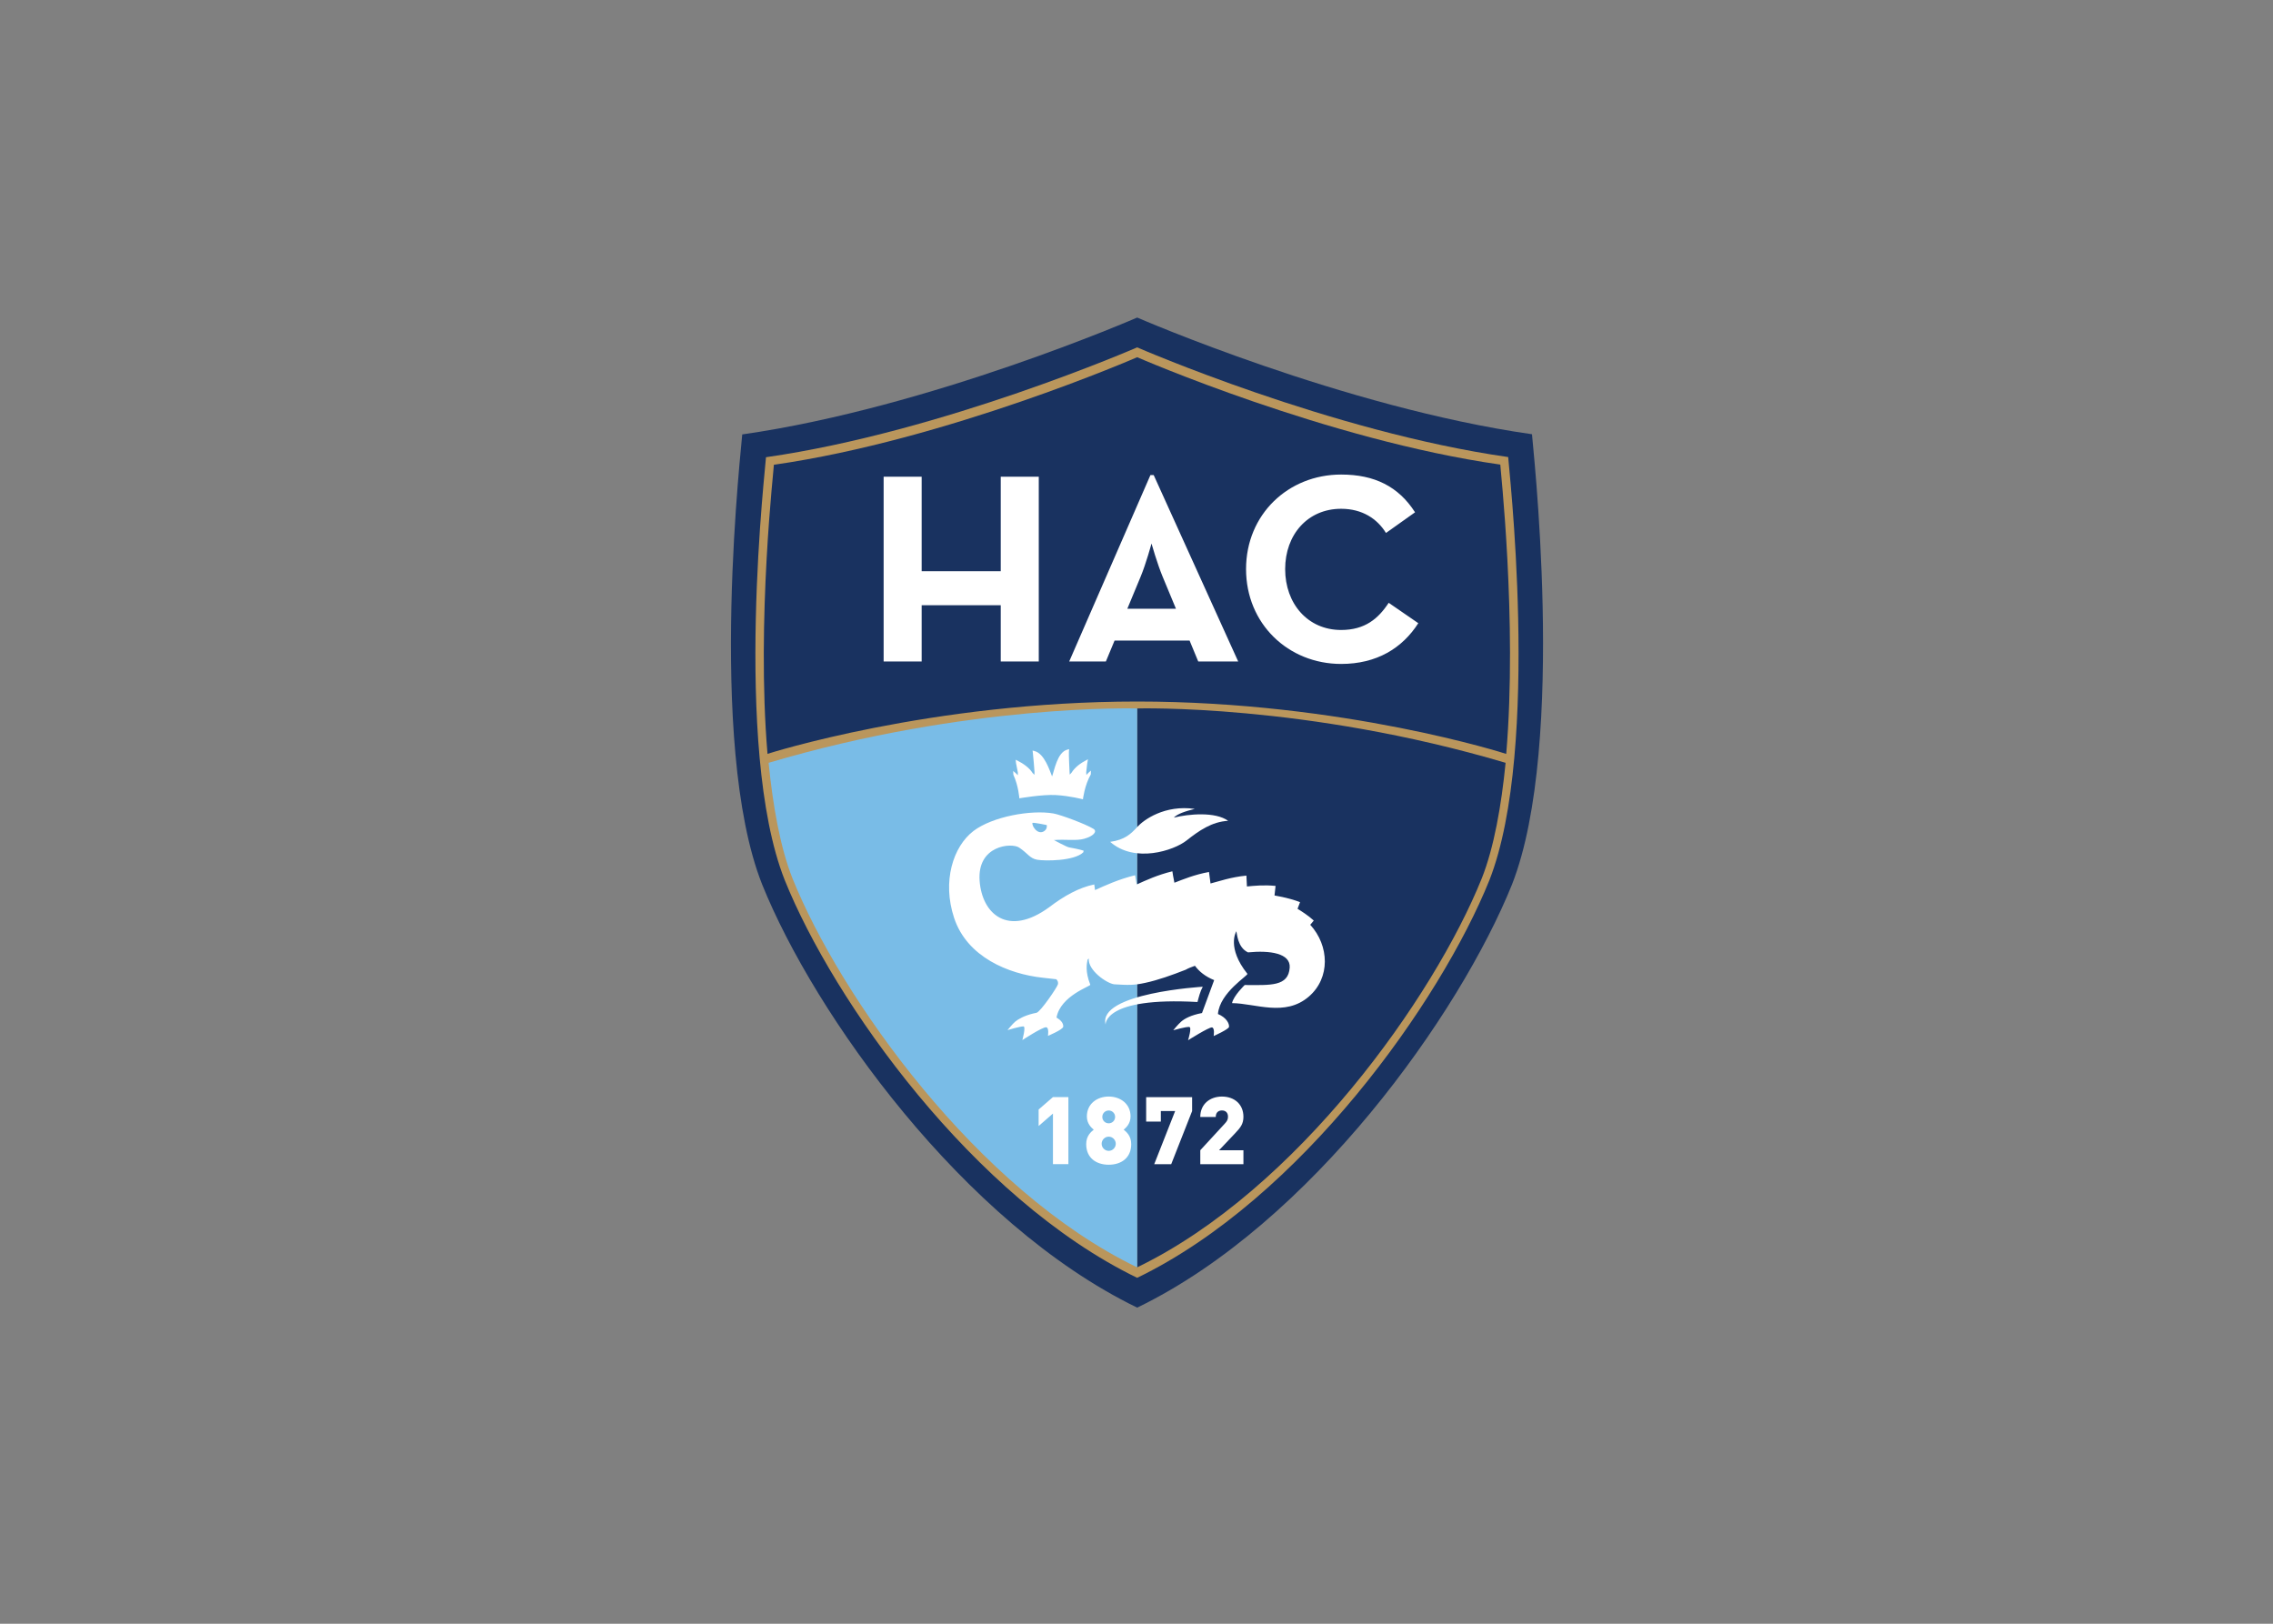 <svg clip-rule="evenodd" fill-rule="evenodd" stroke-linejoin="round" stroke-miterlimit="2" viewBox="0 0 560 400" xmlns="http://www.w3.org/2000/svg"><rect x="0" y="0" width="560" height="400" fill="#808080" stroke="none"/><g fill-rule="nonzero" transform="matrix(1.084 0 0 1.084 -35.787 -259.475)"><path d="m291.474 311.533s-46.964 20.45-89.767 26.561c.142.061-8.223 70.096 4.522 102.257 11.833 29.401 45.673 76.996 85.245 96.182 39.643-19.19 73.34-66.784 85.183-96.156 12.642-32.203 4.419-102.225 4.545-102.325-42.823-6.085-89.728-26.519-89.728-26.519z" fill="#193260"/><path d="m291.467 318.31s-44.126 19.215-84.358 24.963c.136.049-7.725 65.868 4.254 96.091 11.115 27.639 42.923 72.37 80.104 90.395 37.259-18.028 68.919-62.753 80.053-90.353 11.878-30.268 4.15-96.078 4.273-96.169-40.244-5.725-84.326-24.927-84.326-24.927z" fill="#ba965c"/><path d="m374.001 344.949c-39.391-5.6-82.531-24.401-82.531-24.401s-43.198 18.811-82.569 24.439c.094.037-4.021 35.357-1.449 65.7-.01-.005 37.11-11.894 84.022-11.894 46.905 0 83.876 11.888 83.873 11.907 2.565-30.359-1.427-65.68-1.346-65.751zm-82.563 55.419s0 35.211-.003 127.02c36.399-17.591 67.47-61.378 78.355-88.405 2.785-7.02 4.464-16.589 5.415-26.261-45.482-13.486-83.767-12.354-83.767-12.354z" fill="#193260"/><path d="m291.474 400.368s-38.282-1.138-83.77 12.351c.954 9.672 2.636 19.241 5.422 26.264 10.878 27.027 41.956 70.807 78.348 88.405z" fill="#79bce7"/><g fill="#fff"><path d="m272.327 503.935v-11.503l-3.255 2.83v-3.749l3.255-2.824h3.509v15.236h-3.509zm12.674.124c-2.805 0-5.118-1.517-5.118-4.684 0-1.906 1.138-2.808 1.715-3.281-.537-.446-1.563-1.368-1.563-3.011 0-2.899 2.355-4.519 4.966-4.519 2.617 0 4.965 1.624 4.965 4.519 0 1.643-1.026 2.565-1.562 3.011.582.472 1.711 1.375 1.711 3.281-.003 3.17-2.31 4.684-5.114 4.684zm0-6.379c-.877 0-1.608.734-1.608 1.614s.731 1.611 1.608 1.611c.876 0 1.604-.725 1.604-1.611 0-.883-.725-1.614-1.604-1.614zm0-5.946c-.816 0-1.456.647-1.456 1.462 0 .809.637 1.452 1.456 1.452.809 0 1.455-.643 1.455-1.452 0-.816-.646-1.462-1.455-1.462zm14.204 12.202h-3.859l4.755-12.079h-3.251v2.403h-3.338v-5.56h10.445v3.163zm6.609 0v-3.17l5.522-5.998c.56-.588.776-.983.776-1.627 0-.841-.472-1.417-1.372-1.417-.643 0-1.413.307-1.413 1.488h-3.516c0-3.002 2.27-4.645 4.92-4.645 2.824 0 4.888 1.734 4.888 4.603 0 1.611-.667 2.459-1.89 3.743l-3.645 3.853h5.535v3.17z"/><path d="m233.845 347.701h8.643v21.486h17.973v-21.486h8.644v41.986h-8.644v-12.778h-17.973v12.778h-8.643zm60.637-.369h.741l19.202 42.357h-9.08l-1.967-4.755h-17.044l-1.977 4.755h-8.336zm5.803 30.379-3.027-7.285c-1.233-2.967-2.533-7.537-2.533-7.537s-1.239 4.57-2.472 7.537l-3.024 7.285zm15.929-9.013c0-12.415 9.575-21.486 21.612-21.486 7.599 0 13.03 2.718 16.798 8.579l-6.608 4.697c-1.974-3.209-5.373-5.496-10.193-5.496-7.593 0-12.72 5.865-12.72 13.71 0 7.841 5.121 13.832 12.72 13.832 5.434 0 8.462-2.591 10.81-6.175l6.729 4.632c-3.639 5.68-9.446 9.261-17.539 9.261-12.034-.006-21.609-9.138-21.609-21.554z"/><path d="m302.702 430.368c2.756-2.183 5.751-4.28 9.439-4.461-2.892-2.125-9.048-1.562-12.344-.725.786-.867 2.73-1.491 4.768-1.986-6.858-.983-11.619 2.501-13.052 4.076-1.44 1.572-2.799 2.944-6.182 3.413 5.602 4.923 14.492 1.967 17.371-.317zm-29.735-10.319c3.177.177 6.175.967 6.175.967s.356-3.167 1.789-5.667l.025-.858-.521.457-.511.53-.037-.611.223-1.957.175-.991-.49.262c-1.096.57-2.461 1.511-3.27 2.818l-.389.404-.036-.611c-.013-.466-.201-3.943-.146-4.571l.049-.601-.421.11c-2.28.601-2.946 4.774-3.454 6.088-.537-1.304-1.718-5.199-4.002-5.774l-.43-.11.073.601c.061.635.372 3.833.369 4.299l-.024.615-.401-.401c-.825-1.297-2.255-2.212-3.371-2.779l-.487-.242.073.728.427 2.183-.013.608-.524-.521-.533-.45.049.861c1.177 2.559 1.355 5.354 1.355 5.354s5.244-.913 8.278-.741z"/><path d="m305.177 467.08c.288-1.086.611-2.416 1.2-3.471 0 0-23.967 1.42-22.081 8.608 0 .003-.543-6.34 20.881-5.137zm25.629-17.555.802-.954c-1.371-1.245-2.711-2.057-3.691-2.675l.57-1.504c-2.319-.912-4.383-1.236-5.803-1.524l.239-2.17c-2.61-.262-4.845-.037-6.508.125l-.122-2.468c-3.53.33-6.318 1.327-8.155 1.789l-.346-2.614c-3.268.592-5.907 1.686-7.861 2.443-.201-1-.462-2.443-.462-2.598-3.335.806-6.036 2.054-8.107 2.992l-.369-2.096c-3.743.918-6.79 2.323-9.106 3.371l-.169-1.278c-3.458.706-6.845 2.578-10.277 5.198-9.319 6.784-15.207 1.55-15.779-5.978-.622-8.151 7.268-8.74 8.967-7.608 2.005 1.326 2.39 2.449 4.108 2.769 1.711.311 8.427.33 10.487-1.688l.074-.37s-.848-.316-3.31-.747c-.536-.085-3.455-1.666-3.455-1.666 2.737-.214 5.076.22 6.897-.294 2.061-.573 3.057-1.653 2.106-2.252-1.786-1.103-7.495-3.215-9.1-3.497-5.14-.88-13.851.712-18.157 3.966-4.639 3.536-7.171 11.439-4.419 19.759 2.954 8.947 12.393 12.745 20.082 13.596l3.128.352s.541.405.389 1.148c-.184.708-3.943 6.234-4.862 6.473l-.709.152c-2.086.498-3.464 1.306-4.105 1.834-.637.521-1.782 1.95-1.782 1.95s2.859-.857 3.62-.841c.605.026-.25 3.109-.25 3.109s4.587-2.996 5.422-2.915c.702.086.397 1.957.397 1.957s3.423-1.413 3.474-2.093c.061-.786-.576-1.507-1.526-2.07.896-4.952 7.796-7.129 7.676-7.453-1.197-3.079-.796-4.752-.618-5.709l.269-.26c-.229 2.647 4.005 5.613 5.758 5.865 3.297.204 4.545.23 7.12-.336 2.85-.611 6.014-1.744 9.155-2.973.56-.336 1.336-.621 2.103-.896.945 1.284 2.329 2.433 4.367 3.257l-2.763 7.479c-2.565.486-3.975 1.288-4.745 1.961-.777.689-1.792 1.954-1.792 1.954s2.908-.832 3.629-.747c.672 0-.259 3.015-.259 3.015s4.726-2.983 5.428-2.915c.698.098.385 1.963.385 1.963s3.439-1.539 3.497-2.089c.073-.792-.625-2.116-2.523-2.921.414-4.92 6.977-8.776 6.686-9.142-4.739-5.939-2.549-9.562-2.549-9.562l.049-.11c.145.405.233 3.681 2.646 4.81 4.979-.495 9.711.191 9.478 3.471-.304 4.286-4.276 3.976-10.228 3.947 0 0-2.553 2.458-2.876 4.114 5.282.037 12.027 3.19 17.455-1.488 4.917-4.234 4.674-11.561.311-16.323zm-63.131-23.162c.543-.073 3.251.505 3.251.505.142 1.081-.715 1.446-.715 1.446s-1.065.712-2.097-.701c-.614-.842-.44-1.249-.44-1.249z"/></g></g></svg>